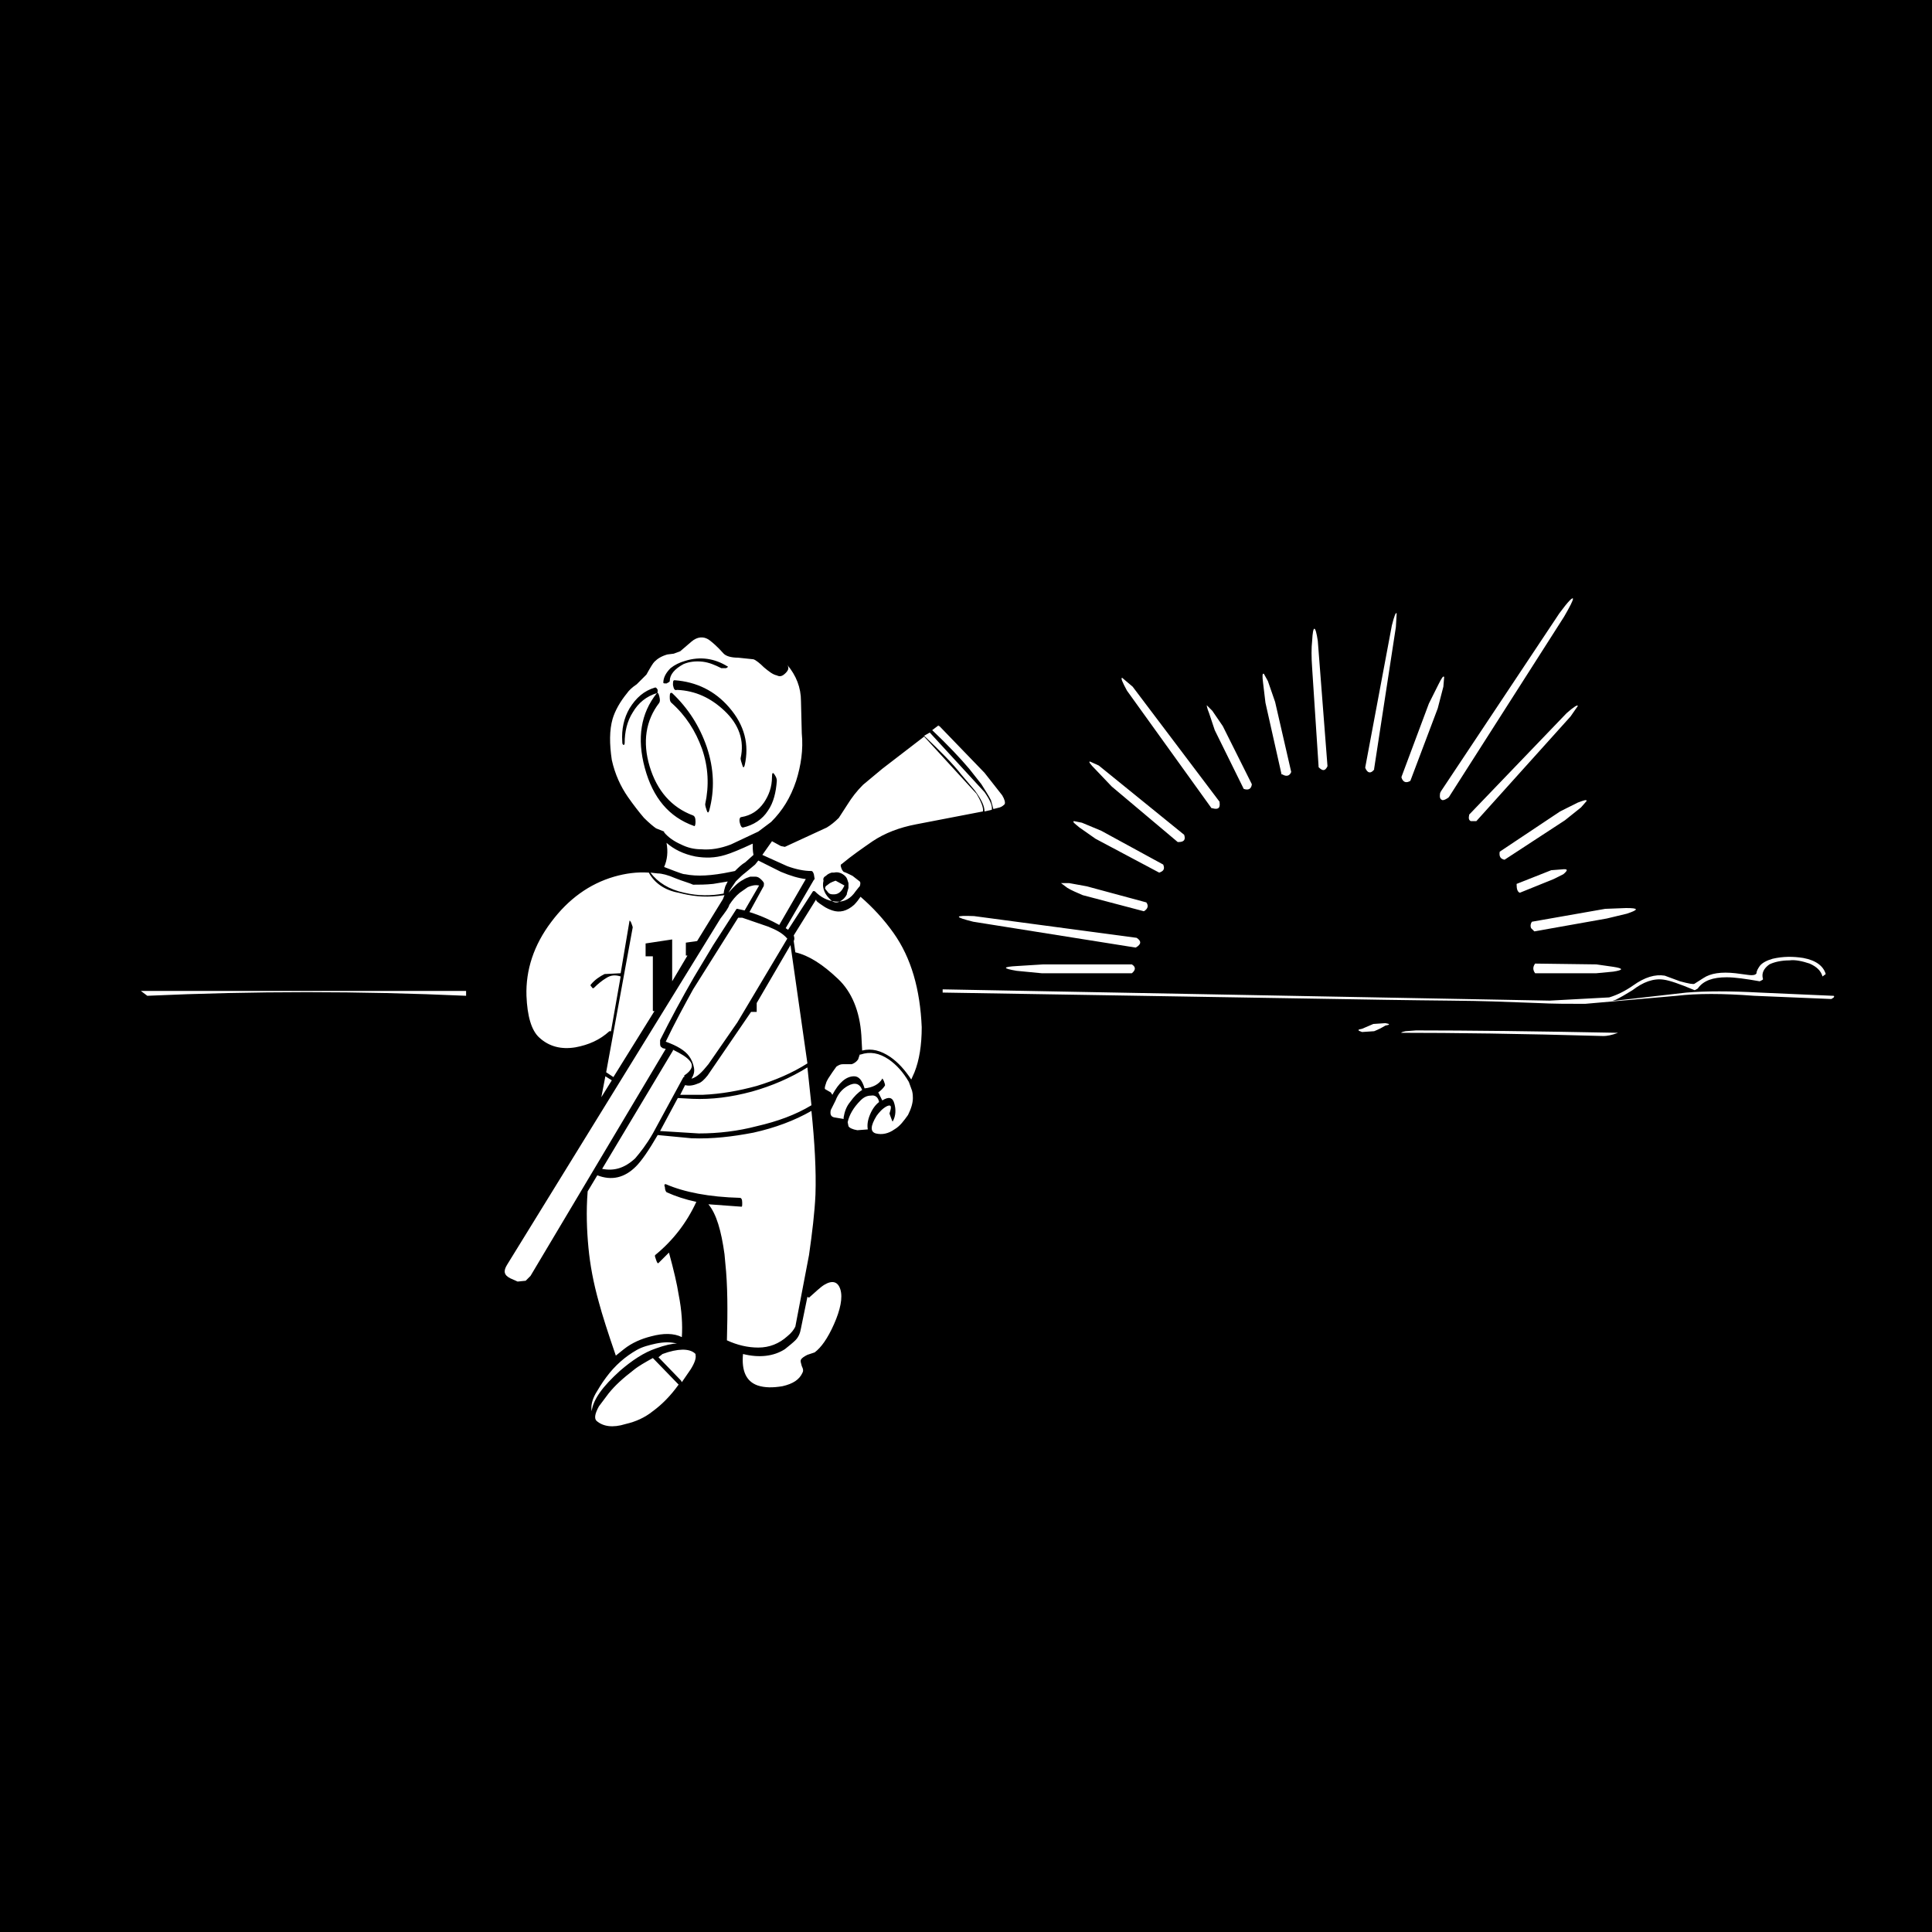 <?xml version="1.0" encoding="utf-8"?>
<!-- Generator: Adobe Illustrator 25.4.1, SVG Export Plug-In . SVG Version: 6.00 Build 0)  -->
<svg version="1.1" id="PerkClip_1d246b" image-rendering="auto"
	 xmlns="http://www.w3.org/2000/svg" xmlns:xlink="http://www.w3.org/1999/xlink" x="0px" y="0px" viewBox="0 0 240 240"
	 style="enable-background:new 0 0 240 240;" xml:space="preserve">
<style type="text/css">
	.st0{fill:#FFFFFF;}
</style>
<g>
	<rect width="240" height="240"/>
	<path class="st0" d="M57.9,123.7v-0.6H17.5l0.8,0.6C31.5,123.1,44.7,123.1,57.9,123.7 M172.1,127.4c0.6-0.1,0.6-0.2,0-0.3l-1.5,0.1
		l-1.4,0.6c-0.6,0.1-0.6,0.2,0,0.4l1.5-0.1C171.2,127.9,171.6,127.7,172.1,127.4 M174.6,128.1c-0.5,0.1-0.6,0.2-0.5,0.2
		c6.4,0,14.7,0.1,25.1,0.4c0.4,0,1-0.1,1.8-0.4c-10.2-0.2-18.6-0.3-25.1-0.3L174.6,128.1 M224.8,119.7c0.9,0.4,1.4,0.9,1.6,1.6
		l0.4-0.3c-0.3-1-1.2-1.7-2.8-2c-1.3-0.2-2.5-0.2-3.8,0.1c-0.7,0.2-1.3,0.5-1.6,0.9c-0.2,0.3-0.4,0.6-0.4,0.9
		c-0.1,0.2-0.4,0.3-1.1,0.2l-1.5-0.2c-1.8-0.2-3.1,0-4,0.6l-1.1,0.7c-0.1,0.1-0.7,0-1.8-0.3l-1.9-0.7c-1.2-0.2-2.5,0.2-3.9,1.2
		c-1,0.7-2,1.2-3,1.5l-7.4,0.4l-75.4-1.4v0.4l55,0.9c6.2,0.1,10.6,0.1,13.3,0.2l5.6,0.2c1.9,0.1,3.9,0.1,5.9,0.1l11.4-1
		c2.5-0.3,5.7-0.3,9.6,0l9.6,0.4l0.3-0.2c0.1-0.2,0-0.2-0.1-0.2l-9.1-0.4c-3.7-0.2-6.7-0.2-9.1,0l-8.8,1h-0.4l0.4-0.1
		c0.6-0.3,1.3-0.7,2.1-1.2c1.3-1,2.6-1.5,3.9-1.3c0.7,0.1,1.9,0.5,3.8,1.3c0.1,0,0.2-0.1,0.4-0.2c0.7-1,1.9-1.4,3.6-1.4
		c1,0,2.4,0.2,4.1,0.5l0.2-0.1c0.2-0.1,0.2-0.1,0.2-0.2c-0.2-0.7,0.1-1.3,0.8-1.8c0.6-0.3,1.5-0.5,2.5-0.5
		C223,119.2,223.9,119.4,224.8,119.7z"/>
	<path class="st0" d="M190.7,119.7c-0.3,0.4-0.3,0.8,0,1.2l7.6,0l2.1-0.2c1.3-0.2,1.3-0.4,0-0.6l-2.1-0.3L190.7,119.7L190.7,119.7
		 M194.2,108.6c0.6-0.5,0.6-0.7-0.2-0.6l-1.3,0.1l-4.3,1.7v0.1c0,0.5,0.1,0.9,0.4,1v0l4.2-1.7L194.2,108.6 M194.4,101.9l2-1.6
		l0.7-0.8c0-0.2-0.3-0.1-1.1,0.2l-2.2,1.1l-7.5,5v0c-0.1,0.6,0.1,0.9,0.6,1l0,0L194.4,101.9 M202.1,113.5c1.5-0.5,1.5-0.7-0.1-0.7
		l-2.6,0.1l-9.1,1.6l0,0c-0.2,0.3-0.2,0.6-0.1,0.8l0.4,0.4l9-1.6L202.1,113.5 M141.2,116.5L141.2,116.5l-20.2-2.7
		c-2.5-0.1-2.5,0.1-0.1,0.7l20.1,3.2l0.1,0C141.8,117.3,141.8,116.9,141.2,116.5 M126.3,120.6l3.1,0.3l11.1,0l0.1,0
		c0.5-0.4,0.5-0.8,0-1.1l-0.1,0l-10.9,0l-3.2,0.2C124.5,120.1,124.5,120.3,126.3,120.6 M142.1,113.2c0.5-0.3,0.6-0.7,0.3-1.1l0,0
		l-7.4-2l-2.2-0.4l-1,0l0.8,0.6c0.5,0.3,1.2,0.6,1.9,0.9L142.1,113.2L142.1,113.2 M144,108.4c0.6-0.2,0.7-0.5,0.5-1l0,0l-7.7-4.2
		l-2.4-1l-1-0.2c-0.2,0.1,0.1,0.3,0.7,0.8l2,1.4L144,108.4L144,108.4 M150.2,88.6l0.7,2.1l3.6,7.3l0,0c0.6,0.2,0.9,0,1-0.5v-0.1
		l-3.6-7.2l-1.3-1.9l-0.7-0.7C149.9,87.5,149.9,87.9,150.2,88.6 M157.5,84.6l-0.5-0.9c-0.2-0.1-0.2,0.3-0.1,1.1l0.3,2.5l2,8.9l0.1,0
		c0.5,0.3,0.9,0.2,1.1-0.3l0,0l-2-8.7L157.5,84.6 M136.5,95.1l-1.1-0.5c-0.2,0,0,0.3,0.7,1l2,2.1l8.2,6.9h0.1c0.7,0,0.9-0.3,0.7-0.9
		l0,0L136.5,95.1 M139.4,84.2c-0.2,0,0,0.5,0.6,1.6l10.5,14.6l0.1,0c0.7,0.2,1,0,0.9-0.7l0-0.1l-10.8-14.3L139.4,84.2 M194.3,76.6
		c0.7-1.2,1.1-2,1.1-2.2c0-0.3-0.6,0.3-1.7,1.8L179,98.3l-0.1,0.2c-0.1,0.6,0,0.8,0.3,0.9c0.2,0,0.4-0.1,0.7-0.3l0.1-0.1L194.3,76.6
		 M196,87.7c0-0.2-0.5,0.1-1.4,0.9l-12.1,12.6l0,0.1c-0.1,0.4,0,0.6,0.2,0.7h0.6l0.1,0l11.7-13L196,87.7 M163.7,79.6
		c-0.3-2-0.6-2-0.7,0c-0.1,0.9-0.1,2,0,3.4l0.8,12.2l0,0.1c0.5,0.5,0.8,0.5,1.1-0.1v-0.1L163.7,79.6 M179.4,84.1
		c-0.1-0.2-0.3,0.1-0.7,0.9l-1.2,2.4l-3.4,9.1v0.1c0.2,0.6,0.6,0.7,1.1,0.4l0,0l3.4-9l0.7-2.7L179.4,84.1 M173.5,76.2
		c-0.1-0.2-0.3,0.3-0.6,1.5l-3.3,17.6l0,0.1c0.3,0.7,0.7,0.7,1.1,0.2l0-0.1l2.7-17.6L173.5,76.2z"/>
	<path class="st0" d="M81.8,168.6l2.8,2.9l0.1,0.2l1.1-1.6c0.5-0.8,0.7-1.4,0.6-1.8l0-0.1l-0.1-0.1c-0.7-0.6-2.1-0.6-4,0.1
		L81.8,168.6 M103.6,164.5c0.8-1.8,1.1-3.3,0.8-4.3c-0.3-1-1-1.2-2-0.6c-0.5,0.3-1.1,0.9-1.9,1.6l-0.2-0.1l-0.8,3.9
		c-0.1,0.6-0.3,1.1-0.7,1.5c-0.3,0.3-0.8,0.7-1.3,1.1c-1.4,0.9-3.2,1.1-5.2,0.6c-0.2,2.1,0.4,3.4,1.8,3.9c0.9,0.3,1.9,0.3,3.1,0.1
		c1.3-0.3,2.1-0.8,2.5-1.7c0.1-0.2,0.1-0.4-0.1-0.8c-0.1-0.4-0.2-0.6-0.1-0.8c0.1-0.2,0.4-0.4,0.8-0.6l0.9-0.3
		C102,167.4,102.8,166.3,103.6,164.5 M106.5,140.4l1.3-0.1c-0.1-0.6,0-1.2,0.3-1.9c0.3-0.7,0.7-1.2,1.1-1.5c-0.1-0.6-0.5-0.9-1-0.8
		c-0.5,0-0.9,0.2-1.3,0.6c-0.9,0.9-1.4,1.8-1.6,2.7l0.1,0.5C105.5,140.1,105.9,140.3,106.5,140.4 M107.1,135.4
		c-0.3-0.8-0.9-1-1.8-0.5c-0.7,0.4-1.2,1-1.5,1.8c-0.3,0.6-0.5,1-0.6,1.2c-0.1,0.5,0,0.8,0.4,0.9l1.2,0.2l0-0.2
		c0.1-0.6,0.3-1.3,0.8-1.9C106.1,136.2,106.6,135.7,107.1,135.4 M113.3,135.5l-0.4-1.1c-0.7-1.2-1.5-2.1-2.5-2.8
		c-1.2-0.8-2.3-1-3.5-0.6h-0.1l-0.2,0.6c-0.2,0.3-0.5,0.5-0.8,0.6h-1.1c-0.3,0-0.5,0.1-0.8,0.3l-0.5,0.7c-0.4,0.6-0.7,1-0.8,1.4
		c-0.1,0.3-0.2,0.6-0.1,0.7l0.7,0.4l0.2,0.3c0.8-1.5,1.7-2.3,2.7-2.3c0.6,0,1,0.5,1.3,1.5c1-0.1,1.8-0.5,2.2-1.2
		c0-0.1,0.1,0.1,0.2,0.3c0.1,0.3,0.2,0.5,0.1,0.6c-0.2,0.3-0.5,0.6-0.8,0.8l0.5,1c0.8-0.5,1.3-0.4,1.5,0.4c0.2,0.7,0.2,1.5-0.2,2.2
		c0,0.1-0.1-0.1-0.2-0.4c-0.1-0.3-0.2-0.5-0.2-0.6c0.3-0.9,0.2-1.1-0.3-0.9c-0.6,0.3-1,0.8-1.3,1.2c-0.8,1.3-0.8,2-0.1,2.2
		c0.8,0.2,1.6,0,2.3-0.5c0.7-0.4,1.2-1.1,1.7-1.8c0.4-0.8,0.6-1.5,0.6-2.1C113.4,136.2,113.4,135.9,113.3,135.5 M100.3,132.6
		c-2.1,1.3-4.4,2.3-6.9,3c-2.6,0.7-5,1-7.4,0.9l-1.8-0.1l-2.2,4.1l4.8,0.3c2.5,0,4.9-0.3,7.2-0.9c2.6-0.6,4.8-1.4,6.8-2.6
		L100.3,132.6 M94,125.7h-0.7l-5.4,7.9c-0.4,0.5-0.8,0.9-1.2,1c-0.7,0.3-1.2,0.3-1.6,0.2l-0.6,1.2c0.9,0,1.9,0,2.8,0
		c2.3-0.1,4.5-0.5,6.7-1.1c2.3-0.7,4.4-1.6,6.3-2.8l-2.1-14.7l-4.2,7.2V125.7 M95.4,115.1l-3.2-1.1l-0.5,0l-5.6,8.9
		c-1.1,2-2.3,4.2-3.4,6.5c1.4,0.5,2.4,1.1,2.9,1.8c0.3,0.4,0.5,0.9,0.6,1.4c0.1,0.5,0,0.9-0.3,1.4c0.7-0.2,1.3-0.8,2.1-1.8l3.6-5.2
		l6.2-10.4C97.2,115.9,96.4,115.5,95.4,115.1 M83.9,109.1c-0.9-0.4-1.7-0.6-2.2-0.6l-0.9-0.1c0.9,1.2,2.3,2.1,4.2,2.5
		c1.7,0.4,3.3,0.4,4.9,0.1c0-0.2,0.1-0.6,0.2-0.9l0.3-0.6l-1.8,0.3c-0.9,0.1-1.8,0.1-2.5,0.1C85.7,109.7,84.9,109.5,83.9,109.1
		 M92.6,107.1l1-0.9c-0.1-0.5-0.1-1-0.1-1.4c-1.5,0.7-2.7,1.2-3.4,1.4c-1.3,0.4-2.5,0.4-3.7,0.2c-1.5-0.3-2.7-0.9-3.6-1.7
		c0.2,1.1,0.1,2.1-0.3,3l1.3,0.5c0.6,0.2,1,0.4,1.3,0.4c1.5,0.3,3.3,0.2,5.7-0.3l0.5-0.1C91.7,107.8,92.1,107.4,92.6,107.1
		 M94.2,106.9l-0.4,0.5l-1.2,1c-0.4,0.3-0.7,0.6-1,0.9l-0.2,0.2c-0.4,0.6-0.7,1-0.9,1.4l-0.1,0.1l0.1-0.1c0.6-0.7,1.2-1.3,1.8-1.6
		c0.3-0.2,0.6-0.3,0.9-0.4h0.6c0.3,0,0.5,0.1,0.8,0.4c0.1,0.1,0.2,0.2,0.3,0.4c0,0.2,0,0.4-0.1,0.5l-1.7,3.1
		c1.6,0.5,2.8,1.1,3.7,1.6l3.3-5.7c-0.9-0.1-1.9-0.4-3.1-0.9L94.2,106.9 M111,115.9c-1.2-1.7-2.6-3.2-4.1-4.5
		c-0.2,0.3-0.5,0.7-0.8,1c-0.9,0.8-1.8,1-2.7,0.7c-0.3-0.1-0.8-0.3-1.2-0.6c-0.6-0.4-0.9-0.6-0.8-0.8l-2.8,4.5
		c0.1,0.3,0.1,0.5,0,0.7l0.2,1.4c1.7,0.4,3.4,1.5,5.3,3.3c1.7,1.6,2.7,4,2.9,7l0.1,1.9c1.2-0.3,2.3,0,3.5,0.8c1,0.7,1.8,1.6,2.6,2.8
		l0.4-0.9c0.6-1.5,0.9-3.4,0.9-5.6C114.3,122.9,113.2,119,111,115.9 M75.3,171.1c-0.6,0.8-1,1.5-1.3,2c-0.5,0.9-0.6,1.6-0.5,2.2
		c0.2-1.5,1.4-3.1,3.5-5c1.5-1.3,3-2.3,4.5-2.8c1.1-0.4,2-0.6,2.6-0.6c-0.8-0.2-1.6-0.2-2.6,0c-0.9,0.2-1.7,0.4-2.4,0.8
		C77.7,168.5,76.4,169.6,75.3,171.1 M78.7,170.2c-1.3,1-2.3,1.9-3.1,2.9l-1.2,1.6c-0.5,0.9-0.6,1.5-0.3,1.8c0.8,0.7,2,0.9,3.6,0.4
		c1.3-0.3,2.4-0.8,3.4-1.6c1.1-0.8,2.2-1.9,3.2-3.3l-3.2-3.3C80.2,169.2,79.3,169.7,78.7,170.2 M63,157.1c-0.5,0.8-0.4,1.3,0.4,1.7
		l0.9,0.4l1-0.1l0.6-0.6l16.8-28.2l-0.4-0.1l-0.1-0.1c-0.1,0-0.2-0.2-0.2-0.4c0-0.2,0-0.4,0-0.5c1.3-2.6,2.7-5.2,4.2-7.8
		c0.8-1.3,1.6-2.7,2.4-4l2.9-4.5h0.1l0.9,0.2l1.8-3.1c-0.5-0.1-0.9,0-1.4,0.2l-1,0.7c-0.5,0.4-0.9,0.9-1.3,1.5
		c-0.1,0.4-0.5,0.9-1.1,1.7L63,157.1 M74.2,146l-1.2,2c-0.2,2.5-0.1,4.9,0.1,7c0.2,2.1,0.6,4.3,1.3,6.8c0.4,1.5,1.1,3.7,2.1,6.6
		l1-0.8c1-0.8,2.2-1.3,3.4-1.6c1.5-0.4,2.8-0.4,3.8,0.1c0.1-1.5,0-3.3-0.4-5.3c-0.2-1.3-0.6-3-1.2-5.2l-1.3,1.3
		c-0.1,0.1-0.2-0.1-0.3-0.4c-0.1-0.3-0.2-0.5-0.1-0.6c2.2-1.8,3.9-4,5.1-6.6c-1.4-0.3-2.6-0.7-3.7-1.2c-0.1-0.1-0.2-0.3-0.2-0.6
		c-0.1-0.3-0.1-0.4,0.1-0.4c2.3,1,5.4,1.6,9.2,1.7c0.2,0,0.3,0.2,0.3,0.6s0,0.5-0.1,0.5l-4.1-0.3c1,1.2,1.6,3.3,2,6.2l0.1,1.1
		c0.3,2.8,0.3,6,0.2,9.6c1.3,0.6,2.6,0.9,3.9,0.9c1.4,0,2.6-0.5,3.6-1.4c0.5-0.4,0.8-0.8,1-1.2l1.7-8.9c0.4-2.8,0.7-5.3,0.8-7.5
		c0.1-3-0.1-6.5-0.5-10.4c-2.1,1.2-4.5,2.1-7.2,2.7c-2.6,0.5-5.1,0.8-7.7,0.7l-4.2-0.4c-1.1,1.9-2,3.2-2.7,3.9
		C77.6,146.3,76,146.7,74.2,146 M74.8,145.2c1.5,0.3,2.8-0.1,4.1-1.3c0.6-0.7,1.4-1.7,2.2-3.1l3.8-7h0.1l0-0.2
		c0.9-0.6,1.2-1.2,0.7-1.8c-0.4-0.5-1.1-0.9-2.1-1.4l0,0.1L74.8,145.2 M76,134.2c-0.3-0.2-0.5-0.3-0.8-0.5l-0.5,2.6L76,134.2
		 M80.6,108.4c-1.5-0.1-2.9,0.1-4.3,0.5c-3.1,0.9-5.7,2.8-7.8,5.6c-2.2,2.9-3.2,6-3.1,9.2c0.1,2.5,0.6,4.3,1.6,5.2
		c1.2,1.1,2.7,1.5,4.5,1.2c1.6-0.3,3-0.9,4.2-2h0.2l1.2-6.8c-0.6-0.2-1.2-0.2-1.8,0.2c-0.5,0.3-1,0.7-1.5,1.2
		c-0.1,0.1-0.2,0.1-0.3-0.1c-0.1-0.1-0.2-0.2-0.1-0.3c0.5-0.6,1.1-1,1.7-1.3l2-0.1l1.1-6.5c0-0.1,0.1,0,0.2,0.2
		c0.1,0.3,0.2,0.5,0.2,0.6l-3.3,18l0.9,0.6l5.1-8.2h-0.2v-6.8h-0.9v-1.6l3.3-0.5v5.2l1.9-3.2h-0.2v-1.6l1.4-0.2l3.2-5.2l0.2-0.5
		l-0.8,0.1c-1.8,0.2-3.4,0-4.9-0.4C82.6,110.6,81.3,109.7,80.6,108.4 M114.8,91.4c2,1.9,3.6,3.5,4.6,4.8l1.7,2
		c0.8,1.1,1.2,1.9,1.2,2.6l0.9-0.2c0.1-0.5-0.2-1.2-0.9-2.2l-6.8-7.4L114.8,91.4 M116.6,90.1l-0.8,0.6c2,1.9,3.5,3.5,4.6,4.8
		l1.5,1.9c0.5,0.8,0.9,1.4,1.2,2l0.3,1.1l0.8-0.2c0.3-0.1,0.5-0.3,0.6-0.4c0.1-0.2,0-0.6-0.3-1.1l-2.2-2.8l-5.6-5.8H116.6
		 M109.6,95.5c-1.1,0.9-1.9,1.6-2.4,2c-0.8,0.8-1.4,1.6-1.9,2.4l-1.1,1.7c-0.5,0.5-1,0.9-1.5,1.2l-5.2,2.4l-0.5-0.1l-1.1-0.6
		l-1.2,1.7l3.1,1.4c1.1,0.4,2.1,0.6,3,0.6c0.1,0,0.2,0.1,0.3,0.4l0.1,0.6l-0.1,0.1l-3.5,6l0.3,0.2v0l3.1-4.8h0.2
		c0.8,0.8,1.6,1.2,2.6,1.3c1.1,0.1,1.9-0.4,2.5-1.3v0l0.4-0.5l0.1-0.1c0.1-0.3,0.1-0.5,0-0.6l-0.9-0.7c-0.4-0.2-0.8-0.4-1.1-0.5h0
		c-0.1-0.1-0.2-0.2-0.3-0.5s-0.1-0.4,0.1-0.5c1.2-1,2.5-1.9,3.8-2.8c1.5-1,3.3-1.7,5.4-2.1l8.3-1.6c0.1-0.4-0.2-1.2-0.8-2.2
		l-6.5-7.1L109.6,95.5 M102.6,108.8c0.2-0.2,0.4-0.3,0.7-0.4l0.3,0c0.4-0.1,0.8,0,1.1,0.2c0.3,0.2,0.5,0.4,0.6,0.8l0.1,0.3v0.6
		l-0.2,0.7v0.1c-0.2,0.4-0.5,0.7-0.9,0.9c-0.4,0.2-0.8,0.1-1.1-0.2c-0.3-0.3-0.6-0.6-0.8-1.1c-0.2-0.5-0.2-0.9-0.1-1.3
		C102.2,109.1,102.4,108.9,102.6,108.8 M103.8,109.4c-0.3,0.1-0.5,0.2-0.7,0.3l-0.4,0.3c-0.2,0.1-0.2,0.3-0.2,0.4l0.4,0.5
		c0.2,0.2,0.4,0.2,0.7,0.2c0.5,0,0.9-0.3,1.2-0.9l0.1-0.2L103.8,109.4 M94.9,82.9c-0.5-0.5-1-0.9-1.3-1l-1.9-0.2
		c-0.9,0-1.5-0.2-1.8-0.5c-0.8-0.9-1.4-1.4-1.8-1.7c-0.7-0.5-1.5-0.4-2.2,0.2l-1.4,1.2l-0.8,0.3l-0.8,0.1c-0.7,0.2-1.2,0.5-1.6,0.9
		c-0.2,0.2-0.5,0.7-1,1.6l-1.2,1.2c-0.6,0.4-1,0.8-1.2,1.1c-0.9,1.1-1.5,2.2-1.8,3.2c-0.4,1.4-0.4,3.1-0.1,5.1
		c0.4,1.8,1.1,3.3,2,4.6c0.7,1,1.4,1.9,2,2.6c0.6,0.6,1.2,1.1,1.5,1.3l1,0.4v0.1c0.5,0.6,1.2,1.1,2.1,1.5c0.8,0.4,1.6,0.6,2.5,0.6
		c1.2,0.1,2.4-0.1,3.7-0.6l3.4-1.6l1.6-1.2c1.4-1.4,2.4-3,3.1-5.1c0.6-1.9,0.9-3.9,0.7-5.9l-0.1-4c0-1.7-0.6-3.2-1.7-4.5
		c0.2,0.3,0.2,0.6-0.2,1c-0.4,0.4-0.7,0.5-1.1,0.3C96,83.8,95.5,83.4,94.9,82.9 M81.7,85.7c0,0.2,0,0.4-0.1,0.4
		c-1.3,0.4-2.3,1.2-3,2.4c-0.7,1.1-1,2.4-1,3.8c0,0.2-0.1,0.3-0.2,0.2s-0.1-0.2-0.1-0.4c-0.1-1.5,0.2-2.9,0.9-4.1
		c0.8-1.3,1.8-2.2,3.2-2.6C81.5,85.4,81.6,85.5,81.7,85.7 M83.2,84.6c0,0.1-0.2,0.2-0.4,0.3c-0.3,0-0.4,0-0.4-0.1
		c0-0.6,0.3-1.2,0.9-1.8c0.5-0.4,1.1-0.7,1.8-0.9c1.9-0.6,3.7-0.3,5.3,0.7c0.1,0,0,0.1-0.2,0.2l-0.6,0c-0.8-0.4-1.5-0.7-2.3-0.8
		c-0.9-0.1-1.7,0-2.4,0.3C83.8,83.1,83.2,83.8,83.2,84.6 M81.6,86.1c0.1-0.1,0.2,0,0.3,0.4c0.1,0.4,0.1,0.6,0,0.8
		c-1.7,2.2-2.1,4.9-1.2,7.9s2.7,5.1,5.4,6.1c0.2,0.1,0.3,0.3,0.3,0.8c0,0.4-0.1,0.6-0.2,0.5c-3.1-1.1-5.1-3.5-6.1-7.2
		C79.1,91.7,79.6,88.6,81.6,86.1 M83.2,86.5c0-0.4,0.1-0.5,0.3-0.4c2,1.9,3.4,4.1,4.3,6.7c0.9,2.7,1,5.3,0.3,7.9
		c-0.1,0.3-0.2,0.3-0.3,0s-0.2-0.6-0.2-0.8c0.5-2.3,0.4-4.6-0.4-6.9c-0.8-2.2-2-4.1-3.8-5.7C83.2,87.1,83.2,86.9,83.2,86.5
		 M83.6,85.1c0-0.4,0-0.6,0.2-0.6c2.7,0.2,5,1.3,6.8,3.4c1.9,2.2,2.5,4.6,1.9,7.2c-0.1,0.3-0.2,0.3-0.3-0.1
		c-0.1-0.3-0.2-0.6-0.2-0.8c0.5-2.2-0.2-4.2-2-5.9c-1.7-1.6-3.6-2.5-5.9-2.6C83.8,85.8,83.7,85.6,83.6,85.1 M96.2,96.2
		c0.2,0.3,0.3,0.5,0.3,0.8c-0.1,1.4-0.4,2.7-1.1,3.7c-0.7,1.1-1.8,1.8-3.1,2.1c-0.2,0-0.3-0.2-0.4-0.6c-0.1-0.4,0-0.7,0.2-0.7
		c1.2-0.2,2.1-0.8,2.8-1.8c0.6-0.9,1-1.9,1-3.2C95.9,96,96,95.9,96.2,96.2z"/>
</g>
</svg>
